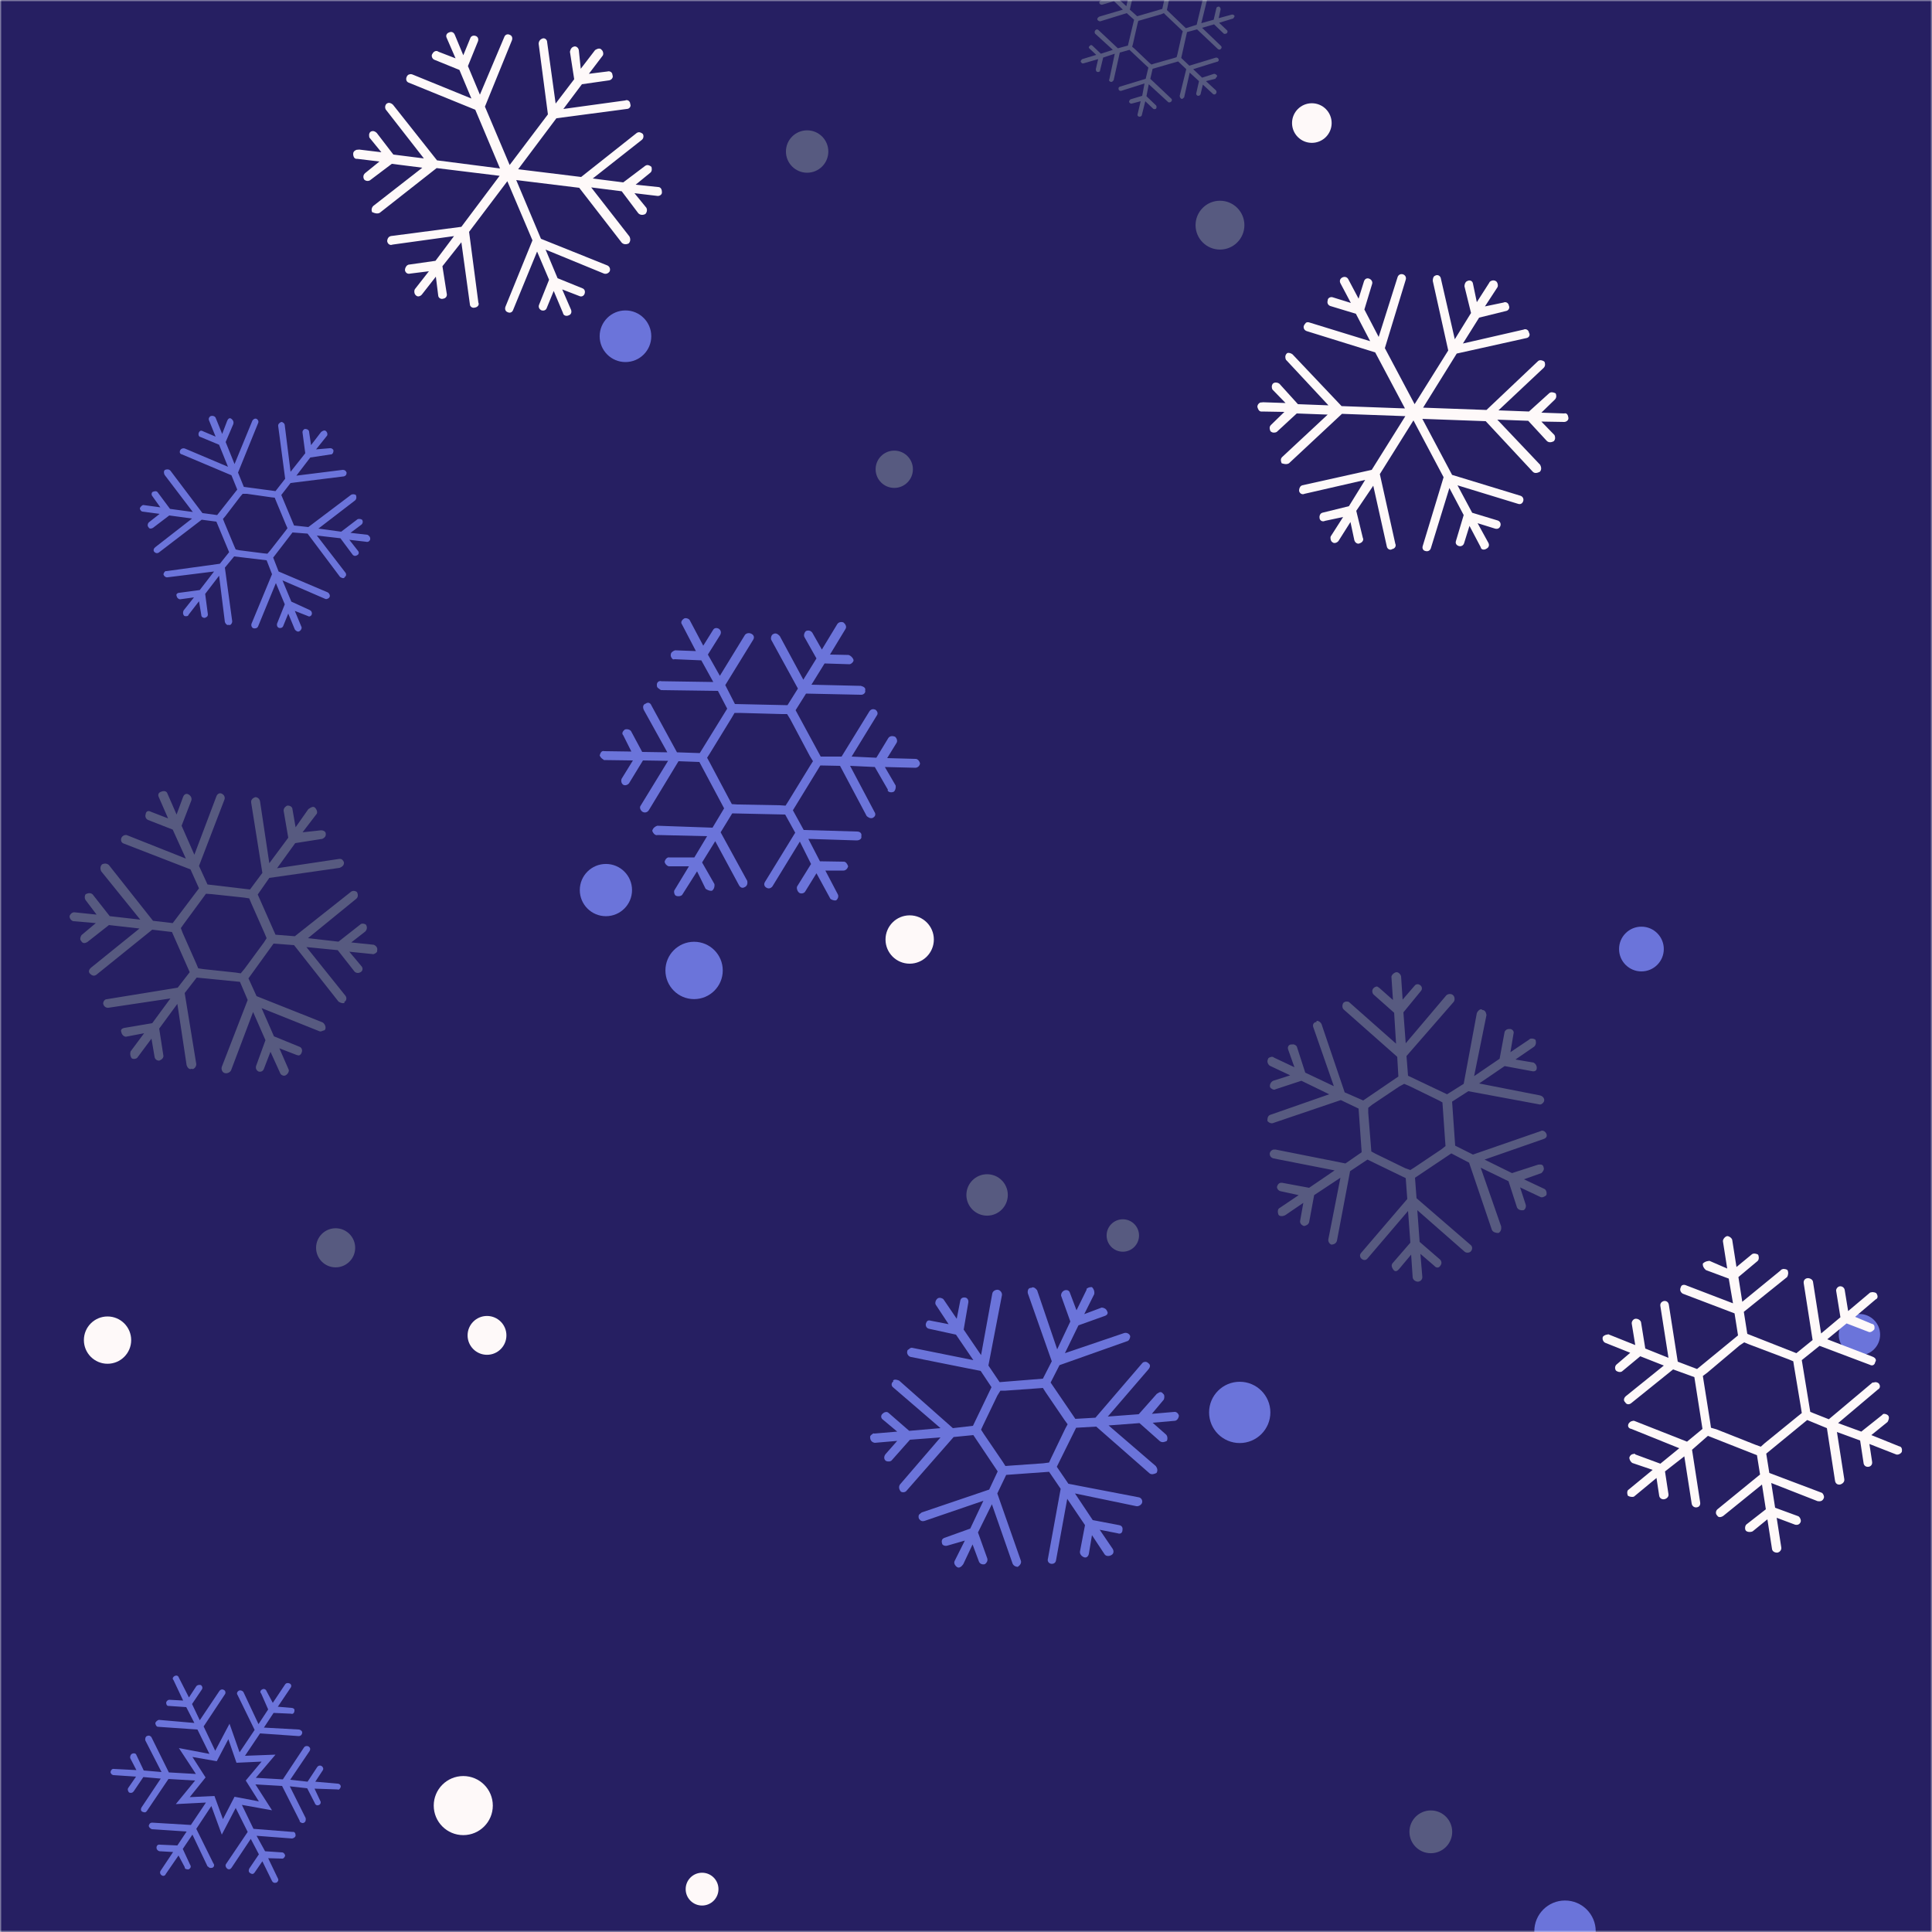 <svg xmlns="http://www.w3.org/2000/svg" version="1.1" xmlns:xlink="http://www.w3.org/1999/xlink" xmlns:svgjs="http://svgjs.com/svgjs" width="500" height="500" preserveAspectRatio="none" viewBox="0 0 500 500"><g mask="url(&quot;#SvgjsMask1032&quot;)" fill="none"><rect width="500" height="500" x="0" y="0" fill="rgba(38, 31, 98, 1)"></rect><circle r="7.42" cx="179.63" cy="251.15" filter="url(#SvgjsFilter1033)" fill="rgba(107, 116, 218, 1)"></circle><circle r="6.32" cx="315.73" cy="58.27" filter="url(#SvgjsFilter1033)" fill="rgba(87, 90, 128, 1)"></circle><circle r="5.06" cx="86.86" cy="322.93" filter="url(#SvgjsFilter1033)" fill="rgba(87, 90, 128, 1)"></circle><circle r="4.245" cx="181.695" cy="488.905" filter="url(#SvgjsFilter1033)" fill="rgba(254, 249, 249, 1)"></circle><circle r="5.36" cx="255.46" cy="309.25" filter="url(#SvgjsFilter1033)" fill="rgba(87, 90, 128, 1)"></circle><circle r="5.125" cx="339.505" cy="31.845" filter="url(#SvgjsFilter1033)" fill="rgba(254, 249, 249, 1)"></circle><circle r="5.35" cx="481.22" cy="345.41" filter="url(#SvgjsFilter1033)" fill="rgba(107, 116, 218, 1)"></circle><circle r="5.485" cx="208.885" cy="39.215" filter="url(#SvgjsFilter1033)" fill="rgba(87, 90, 128, 1)"></circle><circle r="6.12" cx="27.83" cy="346.82" filter="url(#SvgjsFilter1033)" fill="rgba(254, 249, 249, 1)"></circle><circle r="5.025" cx="126.035" cy="345.595" filter="url(#SvgjsFilter1033)" fill="rgba(254, 249, 249, 1)"></circle><circle r="7.93" cx="320.84" cy="365.53" filter="url(#SvgjsFilter1033)" fill="rgba(107, 116, 218, 1)"></circle><circle r="6.255" cx="235.425" cy="243.145" filter="url(#SvgjsFilter1033)" fill="rgba(254, 249, 249, 1)"></circle><circle r="7.945" cx="405.025" cy="499.795" filter="url(#SvgjsFilter1033)" fill="rgba(107, 116, 218, 1)"></circle><circle r="6.68" cx="161.87" cy="87.02" filter="url(#SvgjsFilter1033)" fill="rgba(107, 116, 218, 1)"></circle><circle r="7.645" cx="119.895" cy="467.285" filter="url(#SvgjsFilter1033)" fill="rgba(254, 249, 249, 1)"></circle><circle r="5.535" cx="370.295" cy="474.075" filter="url(#SvgjsFilter1033)" fill="rgba(87, 90, 128, 1)"></circle><circle r="6.76" cx="156.81" cy="230.35" filter="url(#SvgjsFilter1033)" fill="rgba(107, 116, 218, 1)"></circle><circle r="4.195" cx="290.585" cy="319.745" filter="url(#SvgjsFilter1033)" fill="rgba(87, 90, 128, 1)"></circle><circle r="5.79" cx="424.8" cy="245.61" filter="url(#SvgjsFilter1033)" fill="rgba(107, 116, 218, 1)"></circle><circle r="4.825" cx="231.435" cy="121.445" filter="url(#SvgjsFilter1033)" fill="rgba(87, 90, 128, 1)"></circle><path d="M329.6 290.6L347 284.7 351.6 286.9 352.4 298.2 348.2 301.1 330.1 297.5C329.9 297.5 329.9 297.5 329.6 297.5 329.2 297.6 328.8 297.8 328.6 298.5 328.6 299.2 328.9 299.6 329.6 299.8L345.4 302.9 338.8 307.4 331.8 306.1C331.8 306.1 331.6 306.1 331.6 306.1 331.1 306.1 330.7 306.4 330.5 307.1 330.4 307.5 330.8 308.2 331.5 308.3L336.1 309.3 331.2 312.6C330.7 312.8 330.6 313.5 330.8 314.2S332 314.8 332.6 314.5L337.3 311.3 336.5 315.8C336.3 316.5 336.8 317.1 337.5 317.3 337.9 317.2 338.6 317 338.8 316.3L340.1 309.3 346.9 304.8 343.8 320.6C343.6 321.3 344.1 321.9 344.5 322.1 345.2 322.1 345.8 321.8 346 321.1L349.4 303.1 353.9 300.1 363.8 304.9 364.2 310.3 352.3 324.2C351.8 324.7 351.9 325.4 352.4 325.8S353.5 326.2 353.9 325.7L364.4 313.4 365 321.6 360.5 326.8C360 327.3 360.1 327.9 360.6 328.6S361.7 328.9 362.1 328.4L365.2 324.7 365.6 330.6C365.7 331.3 366.4 331.7 367 331.7 367.7 331.6 368.1 331.1 368.1 330.5L367.6 324.5 371.2 327.6C371.7 328.2 372.4 328.2 372.8 327.5 373.2 327 373.1 326.3 372.6 325.9L367.4 321.4 366.8 313.2 379 323.9C379.4 324.3 380.3 324.3 380.7 323.8S381.1 322.6 380.6 322.2L366.6 310.1 366.2 304.8 375.6 298.5 380.2 300.9 386.1 318.3C386.4 318.9 387.1 319.1 387.8 319.1 388.4 318.8 388.6 318.1 388.5 317.4L383.2 302.2 390.4 305.7 392.6 312.5C392.9 313.1 393.6 313.3 394.3 313.2 394.7 313 395.1 312.3 394.8 311.6L393.4 307.3 398.7 309.8C399.1 310 399.8 309.7 400.2 309.3 400.4 308.6 400.1 307.9 399.7 307.7L394.4 305.2 398.9 303.6C399.3 303.3 399.7 302.6 399.5 302.2 399.4 301.5 399 301.3 398.3 301.4 398.3 301.4 398.1 301.4 398.1 301.4L391.3 303.6 384.2 300.1 399.4 294.8C400.1 294.6 400.5 294.1 400.2 293.4 399.9 292.8 399.5 292.6 399 292.6 398.8 292.7 398.8 292.7 398.8 292.7L381.2 298.8 376.6 296.5 375.8 285.1 380 282.4 398.3 285.8C398.8 286 399.4 285.5 399.6 285 399.8 284.3 399.3 283.7 398.6 283.5L382.8 280.4 389.4 275.9 396.4 277.2C397.1 277.4 397.7 277.1 397.7 276.5 397.8 275.8 397.3 275.2 396.9 275L392.2 274.2 397 270.9C397.5 270.5 397.6 269.8 397.4 269.1 397.1 268.9 396.7 268.7 396.2 268.8 396 268.8 396 268.8 395.8 269L390.9 272.3 391.7 267.5C391.9 266.9 391.4 266.4 390.9 266.3 390.7 266.3 390.7 266.3 390.5 266.3 390 266.3 389.6 266.6 389.4 267L388.1 274 381.5 278.5 384.7 262.7C384.6 262 384.3 261.4 383.7 261.4 383.4 261.2 383.4 261.2 383.2 261.2 382.8 261.3 382.4 261.7 382.2 262.2L378.8 280.5 374.5 283.2 364.4 278.4 364 273.3 376.2 259.3C376.6 258.8 376.5 257.9 376 257.5S374.7 257.2 374.3 257.6L363.8 270 363.2 262 367.7 256.5C368.1 256.1 368.1 255.4 367.6 255 367.1 254.6 366.5 254.6 366.1 255.1L363 258.7 362.6 252.7C362.5 252.2 362 251.6 361.4 251.6 360.7 251.7 360.1 252.4 360.1 252.8L360.5 258.8 357 255.7C356.7 255.5 356.5 255.3 356.3 255.3 355.8 255.4 355.6 255.6 355.4 255.8 355 256.3 355.1 257 355.5 257.4L360.8 262.1 361.3 270.1 349.2 259.4C349 259.2 348.8 259.2 348.3 259.2 348.1 259.3 347.9 259.3 347.7 259.5 347.3 260 347.3 260.9 347.8 261.3L361.6 273.5 361.9 278.6 352.8 284.8 348 282.7 342 265C341.8 264.6 341.3 264.2 340.9 264.2 340.7 264.2 340.7 264.2 340.7 264.5 340 264.5 339.6 265.2 339.9 265.9L345.2 281.1 337.8 277.6 335.6 270.8C335.3 270.4 334.8 270.2 334.4 270.3 334.4 270.3 334.2 270.3 334.2 270.3 333.5 270.3 333.1 271 333.4 271.7L335 276.2 329.7 273.7C329.5 273.5 329.3 273.5 329.1 273.5 328.6 273.6 328.2 273.8 328.2 274 327.8 274.7 328.1 275.4 328.6 275.8L333.9 278.3 329.5 279.7C328.9 280 328.5 280.7 328.7 281.4 329 281.8 329.7 282.2 330.1 281.9L336.8 279.7 344 283.2 328.8 288.5C328.1 288.7 328 289.4 328 290.1 328.3 290.5 329 290.9 329.6 290.6ZM354.8 296.7L354.1 288 354.1 286.7 355.1 285.9 362.1 281.2 363.4 280.5 364.6 281 372.2 284.7 373.3 285.3 373.4 286.7 374 295.3 374.1 296.6 373.1 297.4 366.1 302.1 365 302.8 363.6 302.3 356 298.6 354.9 298 354.8 296.7Z" fill="rgba(87, 90, 128, 1)"></path><path d="M71.9 486.1L69.4 480.9 72.9 481C73.3 481.1 73.7 480.7 73.8 480.2 73.7 479.8 73.4 479.4 73 479.4L68.6 479.1 66.4 475.1 75.6 475.8C76.1 475.7 76.5 475.4 76.5 475 76.5 474.4 76.2 474 75.7 474.1L65.6 473.3 62.6 467.1 70.4 468.5 66.1 461.8 73 462.2 77.6 471.3C77.5 471.5 77.6 471.5 77.8 471.6 78 471.8 78.4 471.9 78.7 471.7 79.1 471.5 79.2 471 79.1 470.5L75 462.3 79.5 462.8 81.5 466.7C81.5 466.9 81.7 467 81.8 467.1 81.9 467.2 82.3 467.3 82.6 467.1 83 466.9 83.1 466.4 82.9 466.1L81.4 462.9 87.3 463.1C87.8 463.3 88 462.9 88.2 462.4 88.2 462 87.9 461.6 87.3 461.6L81.6 461.1 83.5 458.2C83.8 457.8 83.6 457.3 83.3 457.1 82.9 456.8 82.4 456.9 82.1 457.3L79.6 461.1 75.1 460.6 80.1 453.2C80.4 452.7 80.3 452.3 79.9 452 79.6 451.8 79 451.8 78.7 452.2L73.2 460.5 66.2 460.1 71.3 454.1 63.4 454.4 67.3 448.6 77.3 449.3C77.9 449.3 78.2 448.8 78.2 448.5 78.3 448.1 77.9 447.7 77.4 447.6L68.3 447.1 70.8 443.3 75.3 443.5C75.8 443.7 76.2 443.3 76.2 442.7 76.3 442.4 76 442 75.4 442L71.9 441.7 75.2 436.8C75.5 436.4 75.4 435.9 75 435.7S74.1 435.5 73.8 435.9L70.6 440.7 69 437.7C68.8 437.1 68.2 437 67.9 437.2 67.4 437.4 67.2 437.9 67.6 438.3L69.4 442.4 66.9 446.2 63 437.9C62.7 437.5 62.2 437.4 61.9 437.5 61.3 437.8 61.2 438.3 61.5 438.7L65.9 447.7 62 453.5 59.4 446.1 55.7 453.1 52.7 446.8 58.2 438.5C58.5 438.1 58.3 437.5 58 437.4 57.6 437.1 57.1 437.2 56.8 437.6L51.7 445.2 49.7 441 52.2 437.3C52.5 436.9 52.4 436.4 52 436.1 51.7 436 51.1 436 50.8 436.4L48.9 439.3 46.3 434.2C46.1 433.6 45.6 433.5 45.1 433.8 44.8 434 44.5 434.4 44.9 434.8L47.4 440.1 43.8 439.9C43.5 439.9 43.1 440.2 43 440.6 43 440.9 43.1 441.3 43.3 441.4 43.4 441.5 43.6 441.5 43.8 441.5L48.2 441.8 50.3 445.9 41.1 445.1C40.7 445.2 40.3 445.6 40.2 445.9 40.2 446.3 40.4 446.6 40.6 446.8 40.8 446.9 40.8 446.9 41 446.9L51.1 447.6 54.2 453.9 46.3 452.4 50.7 459.1 43.7 458.7 39.2 449.6C39 449.3 38.6 449 38 449.3 37.7 449.4 37.5 449.9 37.6 450.4L41.8 458.6 37.2 458.2 35.3 454.2C35.2 453.8 34.7 453.6 34.1 453.9 33.8 454.1 33.6 454.6 33.7 455L35.3 458.1 29.5 457.8C29 457.7 28.7 458.1 28.6 458.6 28.6 458.8 28.8 459.1 28.9 459.2 29.1 459.3 29.2 459.4 29.4 459.4L35.2 459.8 33.2 462.7C32.9 463.1 33.2 463.7 33.4 463.9L33.4 463.9C33.9 464.1 34.3 464 34.6 463.6L37.1 459.9 41.6 460.3 36.6 467.8C36.4 468.2 36.4 468.7 36.9 468.9S37.7 469.1 38 468.7L43.6 460.4 50.5 460.8 45.5 466.9 53.3 466.5 49.4 472.3 39.4 471.7C38.8 471.7 38.6 472.1 38.5 472.5 38.5 472.8 38.8 473.2 39.3 473.4L48.3 474 45.9 477.6 41.4 477.4C40.9 477.3 40.5 477.6 40.5 478.2 40.5 478.6 40.8 479 41.3 479.1L44.8 479.3 41.6 484.1C41.3 484.5 41.4 485 41.8 485.3S42.7 485.5 42.9 485L46.2 480.2 47.8 483.2C47.8 483.5 47.9 483.6 48.1 483.7 48.4 483.8 48.6 483.8 48.8 483.8 49.4 483.5 49.5 483 49.2 482.6L47.3 478.5 49.8 474.8 53.7 483C53.9 483.1 54 483.2 54.1 483.3 54.4 483.5 54.6 483.4 54.9 483.4 55.4 483.2 55.6 482.7 55.2 482.2L50.8 473.3 54.7 467.4 57.4 474.8 61 467.9 64.1 474.1 58.5 482.4C58.2 482.8 58.5 483.4 58.8 483.6 59.2 483.9 59.6 483.8 59.9 483.4L64.9 475.9 67 479.9 64.5 483.6C64.3 484.1 64.3 484.5 64.8 484.8S65.6 485 65.9 484.6L67.9 481.7 70.4 486.8C70.5 487 70.6 487.1 70.8 487.2 70.9 487.3 71.3 487.3 71.6 487.2 71.9 487 72.2 486.6 71.9 486.1ZM57.7 470.8L55.5 464.8 49.1 465.1 53.2 460 49.8 454.7 56.1 455.8 59.1 450.1 61.2 456.2 67.7 455.9 63.6 460.8 67 466.2 60.7 465 57.7 470.8Z" fill="rgba(107, 116, 218, 1)"></path><path d="M234.7 385.7L246.8 371.9 251.9 371.4 258.2 380.8 256 385.5 238.6 391.4C238.4 391.5 238.4 391.5 238.2 391.7 237.8 391.9 237.6 392.3 237.8 393 238.2 393.6 238.6 393.8 239.3 393.6L254.5 388.4 251.1 395.6 244.4 398C244.4 398 244.2 398.1 244.2 398.1 243.8 398.3 243.6 398.8 243.8 399.4 243.8 399.9 244.6 400.2 245.2 400L249.7 398.7 247.1 403.9C246.8 404.4 247 405 247.6 405.5S248.9 405.4 249.3 404.8L251.7 399.7 253.3 404C253.5 404.7 254.2 405 254.9 404.8 255.3 404.5 255.7 404 255.5 403.3L253.1 396.6 256.7 389.3 262 404.5C262.2 405.2 262.9 405.5 263.4 405.5 264 405.1 264.4 404.5 264.2 403.9L258.1 386.5 260.4 381.7 271.5 380.9 274.5 385.3 271.2 403.4C271 404 271.4 404.6 272 404.7S273.2 404.5 273.3 403.8L276.2 387.9 280.8 394.7 279.5 401.5C279.4 402.1 279.8 402.7 280.5 403S281.7 402.7 281.8 402.1L282.6 397.3 285.9 402.3C286.3 402.8 287.1 402.8 287.7 402.4 288.2 402.1 288.3 401.5 288 400.9L284.6 395.9 289.2 396.8C290 397.1 290.5 396.7 290.5 395.9 290.6 395.3 290.3 394.8 289.6 394.7L282.8 393.4 278.2 386.5 294.1 389.8C294.7 389.9 295.5 389.4 295.6 388.8S295.3 387.6 294.7 387.5L276.5 384 273.5 379.6 278.5 369.5 283.7 369.2 297.5 381.3C298 381.7 298.7 381.5 299.3 381.2 299.7 380.6 299.5 379.9 299.1 379.4L286.9 368.9 294.9 368.3 300.2 373C300.8 373.4 301.4 373.2 302 372.9 302.2 372.4 302.2 371.6 301.7 371.2L298.3 368.2 304.1 367.7C304.6 367.6 305 367.1 305.1 366.4 305 365.8 304.4 365.3 303.9 365.4L298.1 365.9 301.2 362.2C301.4 361.7 301.4 360.9 301 360.7 300.6 360.1 300.1 360.2 299.6 360.6 299.6 360.6 299.4 360.7 299.4 360.7L294.7 366 286.7 366.6 297.2 354.4C297.7 353.8 297.8 353.2 297.2 352.8 296.7 352.3 296.2 352.4 295.8 352.6 295.6 352.8 295.6 352.8 295.6 352.8L283.5 366.9 278.3 367.2 271.9 357.8 274.2 353.3 291.7 347.1C292.2 347 292.5 346.3 292.5 345.8 292.3 345.1 291.5 344.8 290.9 345L275.6 350.2 279.1 343 285.8 340.6C286.5 340.4 286.9 339.9 286.5 339.3 286.3 338.7 285.6 338.4 285.1 338.4L280.6 340.1 283.2 334.9C283.3 334.2 283.1 333.6 282.6 333.1 282.3 333.1 281.8 333.1 281.4 333.4 281.2 333.5 281.2 333.5 281.2 333.8L278.6 339.1 276.9 334.6C276.7 333.9 276.1 333.8 275.6 333.9 275.4 334 275.4 334 275.2 334.1 274.8 334.4 274.6 334.8 274.6 335.3L277 342 273.6 349.2 268.4 333.9C268 333.4 267.4 332.9 266.9 333.3 266.6 333.3 266.6 333.3 266.4 333.4 266 333.6 265.9 334.3 266 334.7L272.2 352.3 269.9 356.8 258.7 357.7 255.8 353.4 259.3 335.2C259.4 334.6 258.9 333.9 258.3 333.8S256.9 334.1 256.8 334.8L253.9 350.7 249.4 344.1 250.6 337.1C250.7 336.5 250.4 335.9 249.8 335.8 249.1 335.7 248.6 336 248.5 336.7L247.6 341.3 244.2 336.3C244 336 243.2 335.7 242.7 336 242.1 336.4 241.9 337.3 242.2 337.7L245.5 342.7 240.9 341.8C240.6 341.7 240.3 341.7 240.1 341.8 239.8 342 239.7 342.3 239.6 342.6 239.5 343.3 239.9 343.8 240.5 343.9L247.4 345.4 251.9 352 236 348.8C235.7 348.8 235.5 348.9 235.2 349.2 235 349.3 234.8 349.4 234.8 349.7 234.6 350.3 235.1 351.1 235.8 351.2L253.8 354.8 256.6 359 251.8 369 246.6 369.6 232.7 357.3C232.2 357.1 231.6 356.9 231.2 357.2 231.1 357.3 231.1 357.3 231.2 357.5 230.6 357.9 230.6 358.7 231.2 359.1L243.4 369.6 235.3 370.3 229.9 365.6C229.5 365.3 229 365.4 228.6 365.7 228.6 365.7 228.5 365.8 228.5 365.8 227.9 366.2 227.9 367 228.5 367.4L232.2 370.5 226.3 371C226 370.9 225.9 371 225.7 371.2 225.3 371.4 225.1 371.8 225.2 372 225.2 372.8 225.7 373.3 226.4 373.4L232.2 372.9 229.2 376.3C228.7 376.9 228.7 377.7 229.3 378.1 229.7 378.3 230.5 378.3 230.8 377.9L235.5 372.6 243.4 372 232.9 384.2C232.5 384.8 232.7 385.5 233.1 386 233.5 386.3 234.3 386.3 234.7 385.7ZM259.5 378.3L254.6 371.1 253.9 370 254.4 368.9 258.1 361.2 258.9 359.9 260.2 359.9 268.6 359.3 269.9 359.2 270.6 360.3 275.5 367.5 276.3 368.6 275.7 369.7 272 377.4 271.5 378.5 270 378.7 261.5 379.3 260.2 379.4 259.5 378.3Z" fill="rgba(107, 116, 218, 1)"></path><path d="M98.5 54.9L113 43.5 129.3 45.5 119.4 58.7 101.1 61.1C101.1 61.1 100.9 61.2 100.9 61.2 100.5 61.3 100.2 61.9 100.2 62.4 100.3 63.1 100.9 63.6 101.6 63.3L117.5 61.1 112.7 67.5 105.7 68.5C105.7 68.5 105.5 68.6 105.5 68.6 105.1 68.8 104.8 69.4 104.8 69.9 104.9 70.6 105.5 71 106.2 70.8L111 70.2 107.4 74.8C107.1 75.2 107.2 76.1 107.6 76.4 108.1 77 108.9 76.6 109.2 76.2L112.8 71.6 113.4 76.4C113.4 77.1 114.1 77.5 114.7 77.3 115.4 77.2 115.8 76.6 115.6 75.9L114.5 68.9 119.4 62.7 121.6 78.7C121.6 79.4 122.3 79.8 122.9 79.6 123.6 79.5 124.1 78.9 123.8 78.3L121.4 60 131.3 46.9 137.8 62.2 130.8 79.4C130.6 80 130.8 80.6 131.4 80.8 132 81.1 132.6 80.8 132.8 80.2L139 65.1 142.1 72.4 139.5 78.9C139.3 79.4 139.5 80 140.1 80.3 140.7 80.5 141.3 80.3 141.5 79.7L143.3 75.3 145.7 81C145.8 81.7 146.6 81.9 147.2 81.6 147.8 81.4 148 80.8 147.8 80.2L145.5 74.9 149.9 76.6C150.5 76.9 151.1 76.6 151.3 76S151.3 74.8 150.7 74.6L144.3 72 141.2 64.6 156.3 70.8C156.9 71 157.5 70.7 157.8 70.2 158 69.6 157.8 69 157.2 68.7L140 61.8 133.6 46.6 149.9 48.6 160.9 62.8C161.4 63.3 162.1 63.3 162.7 63 163.2 62.5 163.2 61.8 162.9 61.2L153 48.5 160.9 49.5 165.2 55.2C165.7 55.7 166.4 55.7 167 55.4 167.5 54.9 167.5 54.2 167.3 53.8L164.2 50 170.1 50.7C170.6 50.8 171.4 50.4 171.3 49.7 171.3 49 171 48.4 170.3 48.4L164.5 47.8 168.3 44.7C168.8 44.3 168.7 43.6 168.6 43.2 168.2 42.8 167.6 42.6 167.2 42.8 167.2 42.8 167 42.9 167 42.9L161.3 47.2 153.4 46.2 166.1 36.2C166.6 35.8 166.6 35.1 166.4 34.7 166 34.3 165.4 34.1 165 34.3 165 34.3 164.8 34.4 164.8 34.4L150.4 45.8 134.1 43.8 144 30.6 162.2 28.2C162.9 28.2 163.4 27.5 163.1 26.9 163.1 26.2 162.4 25.7 161.8 26L145.8 28.2 150.6 21.8 157.6 20.8C158.3 20.7 158.8 20 158.5 19.4 158.5 18.7 157.8 18.3 157.2 18.5L152.4 19.1 155.9 14.5C156.3 14.1 156.1 13.2 155.7 12.9 155.4 12.5 154.9 12.5 154.5 12.7 154.3 12.8 154 12.9 153.9 13.1L150.3 17.8 149.8 13C149.7 12.3 149 11.8 148.4 12.1 148.4 12.1 148.2 12.2 148.2 12.2 147.8 12.4 147.6 12.9 147.5 13.4L148.6 20.5 143.8 26.8 141.6 10.9C141.6 10.2 140.9 9.7 140.3 10 140.3 10 140.1 10.1 140.1 10.1 139.7 10.3 139.4 10.8 139.4 11.3L141.8 29.6 131.9 42.7 125.5 27.6 132.5 10.4C132.7 9.8 132.5 9.2 131.9 9 131.3 8.7 130.7 9 130.5 9.6L124.2 24.5 121.1 17.1 123.7 10.7C123.9 10.1 123.7 9.5 123.1 9.3S121.9 9.3 121.7 9.9L119.9 14.3 117.7 9C117.4 8.3 116.8 8.1 116.2 8.4 115.6 8.6 115.3 9.2 115.6 9.8L117.9 15.1 113.5 13.4C113.2 13.2 112.9 13.1 112.5 13.3S112 13.8 111.8 14.1C111.6 14.6 111.9 15.3 112.5 15.5L118.9 18.1 122 25.5 106.8 19.3C106.5 19.2 106.3 19.1 105.8 19.3 105.6 19.3 105.3 19.7 105.2 20 105 20.6 105.2 21.2 105.8 21.4L123 28.4 129.4 43.6 113.1 41.5 101.7 27.1C101.3 26.7 100.7 26.5 100.3 26.7 100.3 26.7 100.1 26.8 100.1 26.8 99.6 27.2 99.6 27.9 99.8 28.3L109.7 41 101.8 40 97.5 34.4C97.1 34 96.6 33.8 96.1 34 96.1 34 95.9 34.1 95.9 34.1 95.4 34.5 95.5 35.2 95.6 35.6L98.7 39.4 92.9 38.7C92.6 38.8 92.4 38.7 92.2 38.8 91.7 39 91.4 39.3 91.4 39.8 91.4 40.5 91.7 41.2 92.4 41.1L98.2 41.8 94.5 44.8C93.9 45.3 94 46 94.2 46.4 94.6 46.9 95.3 46.9 95.7 46.7L101.4 42.4 109.3 43.4 96.6 53.3C96.1 53.8 96.1 54.5 96.3 54.9 97.2 55.3 98 55.4 98.5 54.9Z" fill="rgba(254, 249, 249, 1)"></path><path d="M90.7 230.9L76.3 242.3 71.3 241.9 66.7 231.5 69.7 227.2 87.9 224.6C88.1 224.5 88.1 224.5 88.3 224.4 88.7 224.2 89.1 223.8 89 223.1 88.7 222.5 88.4 222.2 87.7 222.3L71.7 224.7 76.4 218.2 83.4 217.1C83.4 217.1 83.6 217 83.6 217 84 216.8 84.4 216.4 84.3 215.7 84.3 215.2 83.6 214.8 82.9 214.9L78.3 215.4 81.9 210.7C82.2 210.4 82.1 209.7 81.6 209.1S80.4 209 79.8 209.4L76.5 214.1 75.7 209.5C75.7 208.8 75 208.4 74.3 208.5 73.9 208.7 73.4 209.1 73.4 209.8L74.6 216.8 69.7 223.4 67.3 207.4C67.2 206.7 66.6 206.3 66.1 206.3 65.4 206.5 64.9 207 65 207.7L67.9 225.9 64.7 230.2 53.7 228.9 51.5 224.1 58.1 206.9C58.3 206.3 58 205.7 57.4 205.4S56.2 205.5 56 206.1L50.3 221.2 47 213.7 49.5 207.2C49.7 206.7 49.5 206 48.8 205.6S47.6 205.7 47.4 206.2L45.7 210.8 43.3 205.3C43.1 204.7 42.3 204.6 41.7 204.9 41 205.1 40.8 205.7 41.1 206.3L43.5 211.8 39.1 210.1C38.4 209.7 37.8 209.9 37.7 210.7 37.5 211.3 37.7 211.9 38.3 212.2L44.7 214.7 48.1 222.2 33 216.2C32.4 215.9 31.6 216.3 31.4 216.9S31.4 218.1 32 218.3L49.3 225 51.5 229.9 44.7 238.9 39.6 238.3 28.2 223.9C27.7 223.4 27 223.4 26.4 223.7 25.9 224.2 25.9 224.9 26.2 225.5L36.3 238 28.4 237.1 24 231.5C23.5 231 22.8 231.1 22.2 231.4 21.9 231.7 21.8 232.5 22.2 233L25 236.7 19.2 236.1C18.7 236.1 18.2 236.5 18 237.1 18 237.8 18.5 238.3 19 238.4L24.8 238.9 21.1 242C20.8 242.4 20.6 243.2 21 243.5 21.3 244.1 21.8 244.2 22.4 243.9 22.4 243.9 22.6 243.8 22.6 243.8L28.2 239.4 36.1 240.3 23.6 250.4C23 250.9 22.8 251.5 23.3 252 23.8 252.5 24.3 252.6 24.7 252.4 24.9 252.3 24.9 252.3 24.9 252.3L39.4 240.6 44.5 241.2 49.1 251.6 46 255.6 27.6 258.6C27.1 258.6 26.7 259.2 26.7 259.7 26.8 260.4 27.4 260.9 28.1 260.8L44.1 258.4 39.4 264.8 32.3 266C31.6 266.1 31.1 266.5 31.4 267.1 31.5 267.8 32.1 268.3 32.6 268.3L37.3 267.4 33.8 272.1C33.6 272.7 33.7 273.4 34.1 273.9 34.4 274.1 34.9 274.1 35.3 273.9 35.5 273.8 35.5 273.8 35.7 273.5L39.2 268.8 40 273.5C40.1 274.2 40.7 274.5 41.2 274.5 41.4 274.4 41.4 274.4 41.6 274.3 42 274.1 42.3 273.7 42.3 273.3L41.2 266.2 45.9 259.8 48.3 275.7C48.5 276.3 49 276.9 49.6 276.6 49.9 276.7 49.9 276.7 50.1 276.6 50.5 276.4 50.8 275.9 50.8 275.4L47.8 257 50.9 253 62.1 254.1 64.1 258.8 57.4 276.1C57.2 276.7 57.5 277.5 58.1 277.7S59.5 277.6 59.8 277L65.5 261.9 68.7 269.2 66.3 275.8C66.1 276.4 66.3 277 66.9 277.3 67.5 277.5 68.1 277.2 68.3 276.6L70 272.2 72.5 277.7C72.6 278.1 73.3 278.6 73.9 278.3 74.5 278 74.9 277.2 74.7 276.8L72.3 271.3 76.7 273C77 273.1 77.3 273.2 77.5 273.1 77.9 272.9 78 272.6 78.1 272.3 78.3 271.8 78.1 271.1 77.5 270.9L70.9 268.2 67.7 260.9 82.7 266.9C83 267 83.2 266.9 83.7 266.7 83.9 266.7 84.1 266.6 84.2 266.3 84.4 265.7 84 264.9 83.5 264.6L66.4 257.8 64.3 253.2 70.8 244.2 76.1 244.6 87.6 259.2C88 259.5 88.6 259.7 89 259.6 89.2 259.5 89.2 259.5 89.1 259.3 89.7 259 89.8 258.2 89.4 257.7L79.3 245.1 87.4 245.9 91.8 251.5C92.2 251.8 92.6 251.9 93.1 251.7 93.1 251.7 93.3 251.6 93.3 251.6 93.9 251.3 94 250.5 93.5 250L90.4 246.3 96.3 246.9C96.6 247 96.8 246.9 97 246.8 97.4 246.6 97.7 246.3 97.6 246 97.8 245.3 97.3 244.7 96.7 244.5L90.9 243.9 94.5 241.1C95 240.6 95.1 239.9 94.7 239.3 94.3 239 93.5 238.9 93.2 239.3L87.6 243.7 79.7 242.8 92.2 232.6C92.7 232.2 92.7 231.5 92.4 230.9 92 230.5 91.2 230.4 90.7 230.9ZM65 233.7L68.5 241.6 69 242.8 68.3 243.9 63.3 250.7 62.3 251.9 61 251.7 52.6 250.8 51.3 250.6 50.8 249.4 47.3 241.5 46.8 240.2 47.5 239.2 52.5 232.4 53.3 231.3 54.8 231.4 63.2 232.3 64.5 232.5 65 233.7Z" fill="rgba(87, 90, 128, 1)"></path><path d="M415.4 347.5L421.9 350.1 418.4 353.1C418 353.4 417.8 354.1 418.2 354.7 418.7 355.1 419.4 355.2 419.8 354.9L424.5 351 430.6 353.4 420.8 361.3C420.2 361.8 420.1 362.5 420.6 362.9 420.9 363.5 421.6 363.6 422.2 363.1L433 354.4 438.5 356.4 440.6 369.8 436.6 373.1 422.9 367.7C422.7 367.7 422.5 367.7 422.3 367.8 422.1 367.8 421.7 368.1 421.5 368.4 421.1 369.1 421.5 369.7 422.2 369.8L434.6 374.8 429.7 378.8 423.2 376.4C423.2 376.2 422.9 376.2 422.7 376.3 422.3 376.3 421.9 376.6 421.7 377.1 421.6 377.6 421.9 378.2 422.4 378.6L427.7 380.4 421.5 385.5C421.1 385.7 421 386.4 421.3 387.1 421.8 387.4 422.5 387.5 422.9 387.3L428.7 382.5 429.4 387.1C429.5 387.8 430.2 388.1 430.7 388 431.3 387.9 431.9 387.4 431.8 386.7L430.9 380.8 435.9 376.9 437.8 389.1C437.9 389.8 438.5 390.2 439.1 390.1 439.8 390 440.1 389.5 440 388.8L437.9 375.2 442 371.6 454.7 376.6 455.5 381.6 444.6 390.5C444 390.9 443.9 391.8 444.4 392.2 444.7 392.8 445.4 392.7 446 392.3L456 384.2 457 390.6 452 394.5C451.6 394.8 451.5 395.7 451.8 396.1S453 396.6 453.6 396.3L457.4 393.2 458.6 400.9C458.7 401.6 459.5 401.9 460.1 401.8 460.5 401.7 461.1 401.2 461 400.5L459.8 392.8 464.6 394.6C465.1 394.7 465.7 394.6 466 393.9 466.2 393.4 465.8 392.6 465.4 392.4L459.4 390.2 458.4 383.8 470.4 388.5C471.1 388.6 471.7 388.5 472 387.7 472.2 387.3 471.8 386.4 471.4 386.3L457.9 381.2 457.1 376.2 467.7 367.5 472.8 369.6 474.9 383.2C475 383.9 475.5 384.3 476.2 384.2 476.9 384 477.4 383.5 477.3 382.8L475.4 370.6 481.4 372.8 482.3 378.7C482.4 379.3 482.9 379.7 483.6 379.6 484.2 379.5 484.6 379 484.5 378.3L483.8 373.7 490.7 376.4C491.2 376.6 492 376.2 492.2 375.7 492.3 375.1 492.2 374.4 491.5 374.3L484.3 371.4 488.5 368C488.8 367.5 489 366.8 488.7 366.4 488.4 366 487.9 365.9 487.5 365.9 487.5 365.9 487.2 366 487.1 366.2L481.7 370.5 475.7 368.3 486 359.6C486.6 359.3 486.7 358.6 486.2 358 485.9 357.8 485.7 357.7 485.3 357.7 485 357.8 484.8 357.8 484.6 357.8L473.3 367.3 468.5 365.4 466.3 352 470.9 348.3 483.9 353.2C484.6 353.6 485.2 353.2 485.3 352.5 485.7 352 485.4 351.4 484.6 351.1L472.9 346.6 477.9 342.5 483.6 344.7C484.1 344.9 484.7 344.5 485.1 344 485.2 343.3 485.1 342.7 484.4 342.6L480.1 340.8 485.4 336.3C486.1 336 486 335.3 485.6 334.7 485.4 334.5 484.9 334.4 484.5 334.4 484.5 334.4 484.2 334.5 484 334.5L478.3 339.3 477.4 333.8C477.3 333.3 476.8 332.8 476.1 332.9 475.5 333 475.1 333.7 475.2 334.1L476.3 340.9 471.3 345.1 469.2 331.7C469.1 331.1 468.3 330.7 467.7 330.8S466.7 331.4 466.8 332.1L469.1 346.8 464.9 350.2 452.2 345.2 451.3 339.5 462.5 330.5C462.8 330 462.9 329.3 462.6 328.7 462.4 328.5 461.9 328.4 461.5 328.4 461.2 328.5 461 328.5 460.8 328.8L450.9 336.9 449.9 330.5 454.8 326.4C455.2 326.1 455.3 325.4 455 324.7 454.5 324.4 453.8 324.3 453.4 324.6L449.4 327.9 448.3 320.9C448.2 320.4 447.5 319.9 447 319.9 446.4 320 445.8 320.8 445.9 321.3L447 328.3 442.4 326.3C442.2 326.3 442 326.4 441.8 326.4 441.3 326.5 440.9 326.8 440.7 327 440.6 327.7 441 328.3 441.5 328.7L447.4 330.9 448.5 337.3 436.5 332.7C435.7 332.3 435.1 332.6 435 333.1 434.6 333.9 435 334.5 435.5 334.8L448.9 339.9 449.8 345.6 439.2 354.3 434.2 352.4 431.9 337.7C431.8 337 431.3 336.6 430.6 336.7 429.9 336.9 429.6 337.4 429.7 338L431.8 351.4 425.8 349 424.7 342.2C424.6 341.7 423.9 341.2 423.2 341.3 422.6 341.4 422.2 342.1 422.3 342.6L423.2 348.1 416.2 345.3C416 345.4 416 345.4 415.8 345.4 415.3 345.5 414.9 345.8 414.8 346 414.6 346.7 415 347.3 415.4 347.5ZM450.2 348.2L451.4 347.4 452.6 347.9 462.9 351.8 464.1 352.3 464.3 353.6 466.1 364.4 466.3 365.7 465.3 366.5 456.7 373.5 455.7 374.4 454.3 373.9 444.2 369.9 442.8 369.5 442.6 368.1 440.9 357.4 440.7 356.1 441.9 355.2 450.2 348.2Z" fill="rgba(254, 249, 249, 1)"></path><path d="M333.8 119.7L347.3 107.1 363.7 107.7 355 121.6 337 125.6C337 125.6 336.8 125.7 336.8 125.7 336.4 125.9 336.2 126.5 336.2 127 336.3 127.7 337 128.1 337.6 127.8L353.3 124.2 349.1 131 342.2 132.7C342.2 132.7 342 132.8 342 132.8 341.6 133 341.4 133.6 341.5 134.1 341.6 134.8 342.3 135.1 342.9 134.8L347.6 133.8 344.4 138.8C344.2 139.2 344.4 140.1 344.8 140.3 345.3 140.8 346.1 140.4 346.4 140L349.5 135.1 350.5 139.8C350.7 140.5 351.4 140.9 351.9 140.6 352.6 140.4 353 139.7 352.7 139.2L351 132.2 355.4 125.7 358.9 141.4C359 142.1 359.8 142.5 360.3 142.1 361 142 361.4 141.3 361.1 140.7L357.1 122.7 365.8 108.8 373.6 123.5 368.2 141.3C368 141.9 368.3 142.5 368.9 142.6 369.5 142.8 370.1 142.5 370.3 141.9L375.1 126.3 378.8 133.3 376.8 140C376.6 140.6 376.9 141.1 377.5 141.3 378.1 141.5 378.7 141.2 378.9 140.6L380.3 136.1 383.2 141.6C383.3 142.3 384.1 142.4 384.7 142 385.3 141.7 385.5 141.1 385.2 140.5L382.4 135.4 386.9 136.8C387.6 137 388.1 136.7 388.3 136.1S388.2 134.9 387.6 134.7L381 132.7 377.2 125.6 392.9 130.4C393.5 130.6 394 130.3 394.2 129.7 394.4 129.1 394.1 128.5 393.5 128.3L375.8 122.9 368.1 108.4 384.5 109 396.7 122.1C397.2 122.6 397.9 122.4 398.5 122.1 399 121.6 398.9 120.9 398.6 120.3L387.5 108.6 395.5 108.9 400.3 114.1C400.8 114.6 401.5 114.5 402.1 114.2 402.6 113.7 402.5 113 402.3 112.6L398.9 109.1 404.8 109.2C405.3 109.2 406 108.8 405.9 108.1 405.8 107.4 405.5 106.8 404.8 107L398.9 106.8 402.4 103.4C402.9 102.9 402.8 102.2 402.6 101.8 402.2 101.6 401.6 101.4 401.2 101.6 401.2 101.6 401 101.7 401 101.7L395.7 106.5 387.8 106.2 399.5 95.2C400 94.7 399.9 94 399.7 93.6 399.3 93.3 398.7 93.1 398.3 93.3 398.3 93.3 398.1 93.4 398.1 93.4L384.7 106.1 368.3 105.5 377 91.5 395 87.5C395.7 87.4 396.1 86.7 395.7 86.1 395.6 85.4 394.9 85 394.3 85.3L378.6 88.9 382.8 82.2 389.7 80.5C390.4 80.4 390.8 79.7 390.5 79.1 390.4 78.4 389.7 78 389.1 78.3L384.3 79.3 387.5 74.4C387.8 74 387.6 73.1 387.2 72.8 386.8 72.5 386.3 72.5 385.9 72.7 385.7 72.8 385.5 72.9 385.4 73.2L382.2 78.2 381.2 73.4C381.1 72.7 380.4 72.4 379.8 72.7 379.8 72.7 379.6 72.8 379.6 72.8 379.2 73 379 73.6 379 74.1L380.7 81 376.5 87.8 372.9 72.1C372.8 71.4 372.1 71 371.5 71.3 371.5 71.3 371.3 71.4 371.3 71.4 370.9 71.6 370.8 72.2 370.8 72.7L374.8 90.7 366.1 104.6 358.4 90.1 363.8 72.4C364 71.8 363.7 71.2 363.1 71 362.5 70.8 361.9 71.1 361.7 71.7L356.8 87.2 353.1 80.1 355.1 73.5C355.3 72.9 354.9 72.3 354.3 72.1S353.2 72.2 353 72.8L351.6 77.3 348.9 72.2C348.6 71.7 348 71.5 347.4 71.8 346.8 72.1 346.6 72.7 346.9 73.3L349.6 78.4 345.1 77C344.8 76.9 344.5 76.8 344.1 77S343.6 77.5 343.6 77.8C343.4 78.4 343.7 79 344.3 79.2L350.9 81.2 354.6 88.3 339 83.5C338.7 83.4 338.4 83.3 338 83.5 337.8 83.7 337.5 84.1 337.4 84.4 337.3 85 337.6 85.5 338.2 85.7L355.9 91.2 363.6 105.7 347.2 105.1 334.5 91.7C334.1 91.4 333.5 91.2 333.1 91.4 333.1 91.4 333 91.5 333 91.5 332.5 92 332.6 92.7 332.8 93.1L343.8 104.9 335.9 104.6 331.1 99.3C330.7 99 330.1 98.9 329.7 99.1 329.7 99.1 329.5 99.2 329.5 99.2 329 99.7 329.1 100.4 329.3 100.8L332.7 104.3 326.8 104.1C326.6 104.2 326.3 104.1 326.1 104.2 325.7 104.4 325.4 104.8 325.4 105.3 325.6 106 325.9 106.6 326.6 106.5L332.4 106.6 328.9 110C328.4 110.5 328.6 111.2 328.8 111.6 329.3 112.1 330 112 330.4 111.8L335.6 107 343.6 107.3 331.8 118.3C331.3 118.8 331.5 119.5 331.7 119.9 332.6 120.2 333.4 120.2 333.8 119.7Z" fill="rgba(254, 249, 249, 1)"></path><path d="M90.8 128.1L79.8 136.4 76.1 136 72.8 128.1 75.2 125 88.9 123.3C89 123.3 89 123.3 89.2 123.2 89.5 123.1 89.7 122.8 89.7 122.3 89.5 121.8 89.2 121.6 88.7 121.6L76.7 123.1 80.3 118.4 85.6 117.6C85.6 117.6 85.8 117.6 85.8 117.6 86.1 117.4 86.3 117.2 86.3 116.6 86.3 116.3 85.8 115.9 85.3 116L81.8 116.3 84.6 112.8C84.8 112.6 84.8 112 84.4 111.6S83.5 111.5 83.1 111.8L80.5 115.2 80 111.8C80 111.3 79.5 111 78.9 111 78.6 111.1 78.2 111.5 78.3 112L79 117.3 75.2 122.1 73.7 110.1C73.7 109.6 73.2 109.2 72.8 109.2 72.3 109.4 71.9 109.8 72 110.3L73.8 123.9 71.3 127.1 63.1 126 61.6 122.3 66.8 109.5C67 109.1 66.8 108.6 66.4 108.4S65.5 108.5 65.3 108.9L60.7 120.1 58.4 114.4 60.4 109.7C60.5 109.2 60.4 108.8 59.9 108.4S59 108.4 58.8 108.9L57.5 112.3 55.8 108.1C55.6 107.7 55 107.5 54.5 107.7 54.1 107.9 53.9 108.4 54.1 108.8L55.8 113 52.5 111.6C52 111.3 51.6 111.5 51.4 112.1 51.3 112.5 51.4 113 51.9 113.1L56.7 115.1 59 120.8 47.9 116.1C47.4 115.9 46.8 116.1 46.6 116.6S46.6 117.5 47.1 117.6L59.9 123 61.4 126.7 56.2 133.3 52.4 132.8 44.1 121.8C43.7 121.4 43.2 121.4 42.7 121.6 42.3 121.9 42.4 122.5 42.6 122.9L49.9 132.5 44 131.7 40.8 127.4C40.5 127 40 127.1 39.5 127.3 39.2 127.5 39.1 128.1 39.5 128.5L41.5 131.3 37.1 130.7C36.8 130.7 36.4 131.1 36.2 131.5 36.2 132 36.6 132.4 36.9 132.4L41.3 133 38.5 135.2C38.2 135.5 38.1 136.1 38.4 136.4 38.6 136.8 38.9 136.9 39.4 136.7 39.4 136.7 39.6 136.6 39.6 136.6L43.8 133.4 49.7 134.2 40.2 141.6C39.8 141.9 39.6 142.4 39.9 142.8 40.3 143.2 40.6 143.2 40.9 143.1 41.1 143 41.1 143 41.1 143L52.2 134.5 56 135 59.3 142.9 56.9 145.9 43.1 147.8C42.7 147.7 42.4 148.2 42.3 148.6 42.4 149.1 42.9 149.5 43.4 149.4L55.4 147.9 51.7 152.7 46.5 153.4C45.9 153.4 45.5 153.8 45.7 154.2 45.8 154.8 46.3 155.1 46.6 155.1L50.2 154.6 47.5 158C47.3 158.5 47.3 159 47.7 159.4 47.9 159.5 48.3 159.5 48.6 159.4 48.7 159.3 48.7 159.3 48.8 159.1L51.5 155.6 52.1 159.2C52.1 159.7 52.6 159.9 52.9 159.9 53.1 159.9 53.1 159.9 53.2 159.8 53.6 159.7 53.8 159.4 53.8 159L53.1 153.7 56.7 149 58.2 161C58.4 161.5 58.8 161.9 59.2 161.7 59.5 161.8 59.5 161.8 59.6 161.7 59.9 161.6 60.1 161.1 60.1 160.8L58.2 146.9 60.6 144 69 145 70.4 148.6 65.1 161.4C64.9 161.9 65.2 162.5 65.6 162.6S66.6 162.6 66.8 162.1L71.4 150.9 73.7 156.4 71.7 161.4C71.6 161.8 71.7 162.3 72.2 162.5 72.6 162.6 73.1 162.5 73.3 162L74.6 158.8 76.3 162.9C76.5 163.2 77 163.6 77.4 163.4 77.9 163.2 78.2 162.5 78 162.2L76.3 158.1 79.6 159.4C79.8 159.5 80 159.6 80.2 159.5 80.5 159.4 80.6 159.2 80.7 159 80.8 158.5 80.6 158.1 80.2 157.9L75.4 155.7 73.1 150.2 84.2 155C84.5 155.1 84.6 155 84.9 154.9 85.1 154.8 85.2 154.7 85.3 154.5 85.5 154.1 85.2 153.5 84.8 153.3L72.1 147.9 70.7 144.3 75.7 137.8 79.6 138.1 88 149.3C88.3 149.5 88.7 149.7 89 149.6 89.2 149.5 89.2 149.5 89.1 149.4 89.6 149.2 89.7 148.6 89.4 148.2L82 138.6 88.1 139.3 91.3 143.6C91.6 143.9 91.9 143.9 92.2 143.8 92.2 143.8 92.4 143.7 92.4 143.7 92.9 143.5 93 142.9 92.6 142.5L90.4 139.7 94.7 140.2C95 140.3 95.1 140.2 95.3 140.2 95.6 140 95.8 139.8 95.8 139.6 95.9 139 95.5 138.6 95.1 138.4L90.7 137.9 93.5 135.8C93.9 135.5 94 134.9 93.7 134.5 93.4 134.3 92.8 134.2 92.5 134.4L88.3 137.6 82.4 136.8 91.9 129.5C92.3 129.1 92.3 128.6 92.1 128.1 91.8 127.9 91.2 127.8 90.8 128.1ZM71.5 129.8L74 135.8 74.4 136.7 73.8 137.5 69.9 142.5 69.2 143.3 68.2 143.2 61.9 142.4 61 142.2 60.6 141.3 58.1 135.3 57.7 134.3 58.3 133.6 62.2 128.5 62.8 127.8 63.9 127.8 70.2 128.7 71.1 128.8 71.5 129.8Z" fill="rgba(107, 116, 218, 1)"></path><path d="M318.7 3.8L315.4 4.7 315.9 2.4C315.9 2.2 315.8 1.9 315.5 1.7 315.1 1.7 314.8 1.9 314.8 2.1L314.1 5.1 310.9 6 312.4-0.1C312.5-0.5 312.3-0.8 312-0.8 311.7-0.9 311.4-0.7 311.3-0.3L309.7 6.4 306.9 7.3 302 2.6 302.5 0.1 309.6-1.9C309.7-2 309.8-2.1 309.8-2.2 309.9-2.3 310-2.5 310-2.7 309.9-3.1 309.6-3.2 309.3-3L302.8-1.2 303.6-4.3 306.8-5.3C306.9-5.2 307-5.3 307.1-5.4 307.2-5.6 307.3-5.8 307.2-6 307.1-6.3 306.8-6.4 306.5-6.4L303.8-5.5 304.7-9.4C304.8-9.7 304.6-10 304.3-10.1 304-10.1 303.7-9.9 303.6-9.7L302.8-6.1 301.1-7.7C300.9-7.9 300.5-7.8 300.3-7.6 300.1-7.4 300-7 300.3-6.8L302.4-4.7 301.7-1.6 297.1-5.9C296.9-6.1 296.6-6.1 296.4-5.9 296.1-5.6 296.1-5.3 296.4-5.1L301.4-0.4 300.8 2.3 294.3 4.2 292.4 2.5 294-4.4C294.2-4.7 293.9-5.1 293.6-5.1 293.3-5.2 293.1-5 292.9-4.7L291.5 1.6 289.1-0.6 289.9-3.7C290-4 289.7-4.3 289.5-4.4S288.9-4.2 288.7-3.9L288.2-1.5 285.3-4.2C285.1-4.4 284.7-4.3 284.5-4.1 284.3-3.9 284.2-3.5 284.5-3.3L287.3-0.7 284.9 0.1C284.7 0.2 284.4 0.5 284.5 0.8 284.6 1.1 285 1.3 285.3 1.2L288.3 0.3 290.6 2.5 284.5 4.3C284.2 4.5 283.9 4.7 284 5.1 284.1 5.3 284.5 5.6 284.8 5.5L291.6 3.4 293.5 5.1 291.9 11.8 289.3 12.5 284.3 7.8C284 7.5 283.7 7.6 283.5 7.8 283.3 8 283.2 8.4 283.4 8.7L288 12.9 284.9 13.9 282.7 11.8C282.5 11.6 282.2 11.6 282 11.9 281.7 12.1 281.7 12.4 282 12.6L283.7 14.2 280.1 15.3C279.9 15.4 279.6 15.8 279.7 16 279.9 16.3 280.1 16.5 280.4 16.4L284.2 15.3 283.6 17.9C283.6 18.2 283.7 18.6 284 18.6 284.2 18.7 284.4 18.6 284.6 18.5 284.6 18.5 284.7 18.4 284.7 18.2L285.5 14.9 288.5 13.9 287.1 20.5C286.9 20.8 287.1 21.1 287.5 21.2 287.7 21.2 287.8 21.2 288 21 288 20.9 288.1 20.9 288.2 20.8L289.8 13.6 292.3 12.9 297.2 17.5 296.5 20.4 289.9 22.4C289.5 22.5 289.4 22.8 289.5 23.1 289.5 23.4 289.9 23.6 290.2 23.5L296.2 21.6 295.6 24.8 292.6 25.7C292.4 25.8 292.2 26.1 292.2 26.4 292.4 26.7 292.6 26.9 292.9 26.8L295.2 26.2 294.4 29.6C294.3 29.9 294.5 30.1 294.8 30.2 295 30.2 295.2 30.2 295.4 30 295.4 30 295.5 29.9 295.5 29.8L296.4 26.2 298.4 28.1C298.6 28.3 299 28.3 299.2 28.1 299.4 27.8 299.3 27.4 299.2 27.3L296.7 24.9 297.3 21.8 302.3 26.4C302.5 26.6 302.9 26.5 303.1 26.3S303.4 25.7 303.1 25.5L297.7 20.4 298.3 17.8 304.9 15.9 307 17.9 305.3 24.8C305.3 25.1 305.5 25.5 305.8 25.6 306 25.6 306.2 25.5 306.3 25.3 306.4 25.3 306.5 25.2 306.5 25L307.9 18.8 310.3 21 309.6 24.1C309.5 24.4 309.7 24.7 310 24.8 310.3 24.8 310.6 24.7 310.7 24.4L311.3 21.9 313.9 24.3C314 24.5 314.5 24.5 314.6 24.3 314.9 24.1 314.9 23.6 314.7 23.4L312.1 21 314.5 20.4C314.6 20.3 314.7 20.2 314.7 20.1 314.9 20 315 19.7 315 19.6 314.8 19.3 314.5 19.1 314.2 19.1L311.1 20.1 308.8 17.9 314.9 16C315.3 16 315.5 15.6 315.4 15.4 315.3 15 315 14.9 314.7 14.9L307.8 17 305.7 15 307.2 8.3 309.8 7.6 315.2 12.7C315.5 12.9 315.8 12.9 316 12.6 316.2 12.4 316.2 12.1 316 11.9L311.1 7.2 314.2 6.3 316.7 8.7C316.8 8.8 317.3 8.8 317.5 8.6 317.8 8.3 317.7 7.9 317.5 7.8L315.5 5.9 319.1 4.8C319.2 4.8 319.2 4.8 319.2 4.7 319.4 4.5 319.5 4.3 319.5 4.1 319.3 3.8 319 3.7 318.7 3.8ZM304.7 14.1L304.5 14.8 303.9 15 298.6 16.5 298 16.7 297.5 16.3 293.5 12.5 293 12.1 293.2 11.4 294.4 6.1 294.6 5.4 295.3 5.2 300.5 3.7 301.2 3.4 301.7 3.9 305.6 7.6 306.1 8.1 305.9 8.8 304.7 14.1Z" fill="rgba(87, 90, 128, 1)"></path><path d="M216.8 231.4L213.6 225.3 218.3 225.3C218.8 225.3 219.3 224.9 219.5 224.2 219.3 223.6 218.9 223 218.4 223L212.2 222.9 209.2 217.1 221.7 217.5C222.5 217.5 223.1 217 222.9 216.4 223.1 215.7 222.6 215.2 221.8 215.2L208 214.8 205.2 209.7 212.3 198.1 217.4 198.2 224.3 211.2C224.5 211.4 224.7 211.5 224.9 211.6 225 211.7 225.5 211.8 225.8 211.7 226.6 211.3 226.7 210.7 226.3 210.1L220 198.2 226.4 198.5 229.8 204.4C229.6 204.6 229.8 204.7 230 204.9 230.4 205.1 230.9 205.1 231.3 204.9 231.7 204.6 231.9 203.9 231.8 203.3L229 198.5 236.9 198.7C237.4 198.7 238 198.3 238.1 197.6 238 197 237.5 196.4 237 196.4L229.6 196.2 232 192.3C232.4 191.7 232 191 231.7 190.7 231.1 190.4 230.3 190.4 229.9 191L226.8 196.1 220.4 195.8 226.9 185.2C227.3 184.7 227.1 184.1 226.6 183.7 226 183.4 225.4 183.5 225 184.1L217.8 195.8 212.4 195.8 205.9 183.8 208.6 179.5 222.7 179.8C223.4 179.9 224.1 179.3 223.9 178.7 224.1 178 223.5 177.7 222.8 177.5L210 177.2 213.4 171.7 219.7 171.9C220.2 172 220.9 171.3 220.9 170.9S220.3 169.7 219.6 169.5L214.8 169.4 218.8 162.8C219.2 162.2 218.8 161.5 218.3 161.1 217.9 160.9 217.1 160.9 216.7 161.5L212.7 168.1 210.2 163.7C209.9 163.3 209.3 163 208.6 163.3 208.2 163.6 207.9 164.4 208.2 164.9L211.3 170.4 207.9 175.9 201.8 164.6C201.3 164.1 200.8 163.7 200.1 164.1 199.6 164.3 199.4 165.2 199.6 165.6L206.5 178.2 203.8 182.5 190.2 182.2 187.7 177.3 194.9 165.6C195.3 165 195.1 164.4 194.6 164.1 194 163.7 193.2 163.8 192.8 164.3L186.3 174.9 183.2 169.4 186.4 164.3C186.7 163.7 186.6 163.1 186 162.7 185.4 162.4 184.8 162.5 184.5 163.1L182 167.1 178.5 160.5C178.3 160.1 177.4 159.8 177 160.1 176.4 160.5 176.1 161.1 176.5 161.6L180.1 168.5 174.7 168.3C174.1 168.5 173.6 168.9 173.6 169.4 173.5 169.9 173.8 170.3 174.1 170.6 174.1 170.6 174.3 170.7 174.6 170.6L181.5 170.9 184.6 176.5 171.2 176.3C170.5 176.1 169.9 176.6 170 177.4 170 177.7 170.1 178 170.5 178.2 170.7 178.4 170.9 178.5 171.1 178.6L185.8 178.8 188.2 183.4 181.1 194.9 175.2 194.7 168.6 182.6C168.3 181.8 167.6 181.7 167.1 182.1 166.4 182.3 166.3 183 166.6 183.7L172.7 194.7 166.2 194.6 163.3 189.2C163 188.8 162.3 188.6 161.7 188.8 161.2 189.2 160.8 189.8 161.3 190.3L163.4 194.5 156.4 194.4C155.7 194.2 155.4 194.8 155.2 195.5 155.3 195.8 155.6 196.2 155.9 196.4 155.9 196.4 156.1 196.5 156.3 196.7L163.8 196.8 160.9 201.5C160.7 201.9 160.7 202.7 161.3 203.1 161.8 203.4 162.5 203.1 162.8 202.7L166.4 196.8 172.9 196.9 165.8 208.5C165.4 209 165.8 209.8 166.3 210.1S167.5 210.3 167.9 209.7L175.6 197 181 197.2 187.4 209.2 184.4 214.2 170.1 213.7C169.5 213.9 169 214.3 168.8 215 168.9 215.3 169.1 215.7 169.5 216 169.7 216.1 169.9 216.2 170.2 216.1L183 216.4 179.7 221.9 173.2 221.9C172.7 221.8 172.2 222.3 172 223 172.1 223.6 172.6 224.1 173.1 224.2L178.3 224.2 174.6 230.3C174.3 230.6 174.5 231.6 174.9 231.8 175.5 232.1 176.4 231.9 176.6 231.5L180.4 225.5 182.6 230C182.7 230.1 182.9 230.2 183.1 230.3 183.5 230.5 184 230.6 184.3 230.5 184.8 230.1 185 229.4 184.9 228.8L181.7 223.2 185.1 217.7 191.2 229C191.6 229.8 192.2 229.9 192.7 229.6 193.4 229.3 193.5 228.6 193.4 228L186.5 215.4 189.5 210.5 203.2 210.8 205.8 215.5 198 228.2C197.6 228.8 197.8 229.4 198.3 229.7 198.9 230.1 199.5 229.9 199.9 229.4L207 217.8 209.9 223.6 206.3 229.4C206.1 229.8 206.3 230.7 206.9 231.1 207.5 231.4 208.2 231.1 208.4 230.7L211.3 226 214.9 232.6C215 232.7 215 232.7 215.2 232.8 215.6 233 216.1 233.1 216.4 233 216.9 232.6 217.1 231.9 216.8 231.4ZM190.9 208.2L189.4 208.1 188.8 207 183.6 197.2 183 196.1 183.7 195 189.4 185.7 190.1 184.5 191.4 184.5 202.4 184.8 203.7 184.8 204.5 186.1 209.6 195.7 210.4 197 209.7 198.1 204 207.4 203.3 208.5 201.8 208.4 190.9 208.2Z" fill="rgba(107, 116, 218, 1)"></path></g><defs><mask id="SvgjsMask1032"><rect width="500" height="500" fill="#ffffff"></rect></mask><filter id="SvgjsFilter1033"><feGaussianBlur stdDeviation="1"></feGaussianBlur></filter></defs></svg>